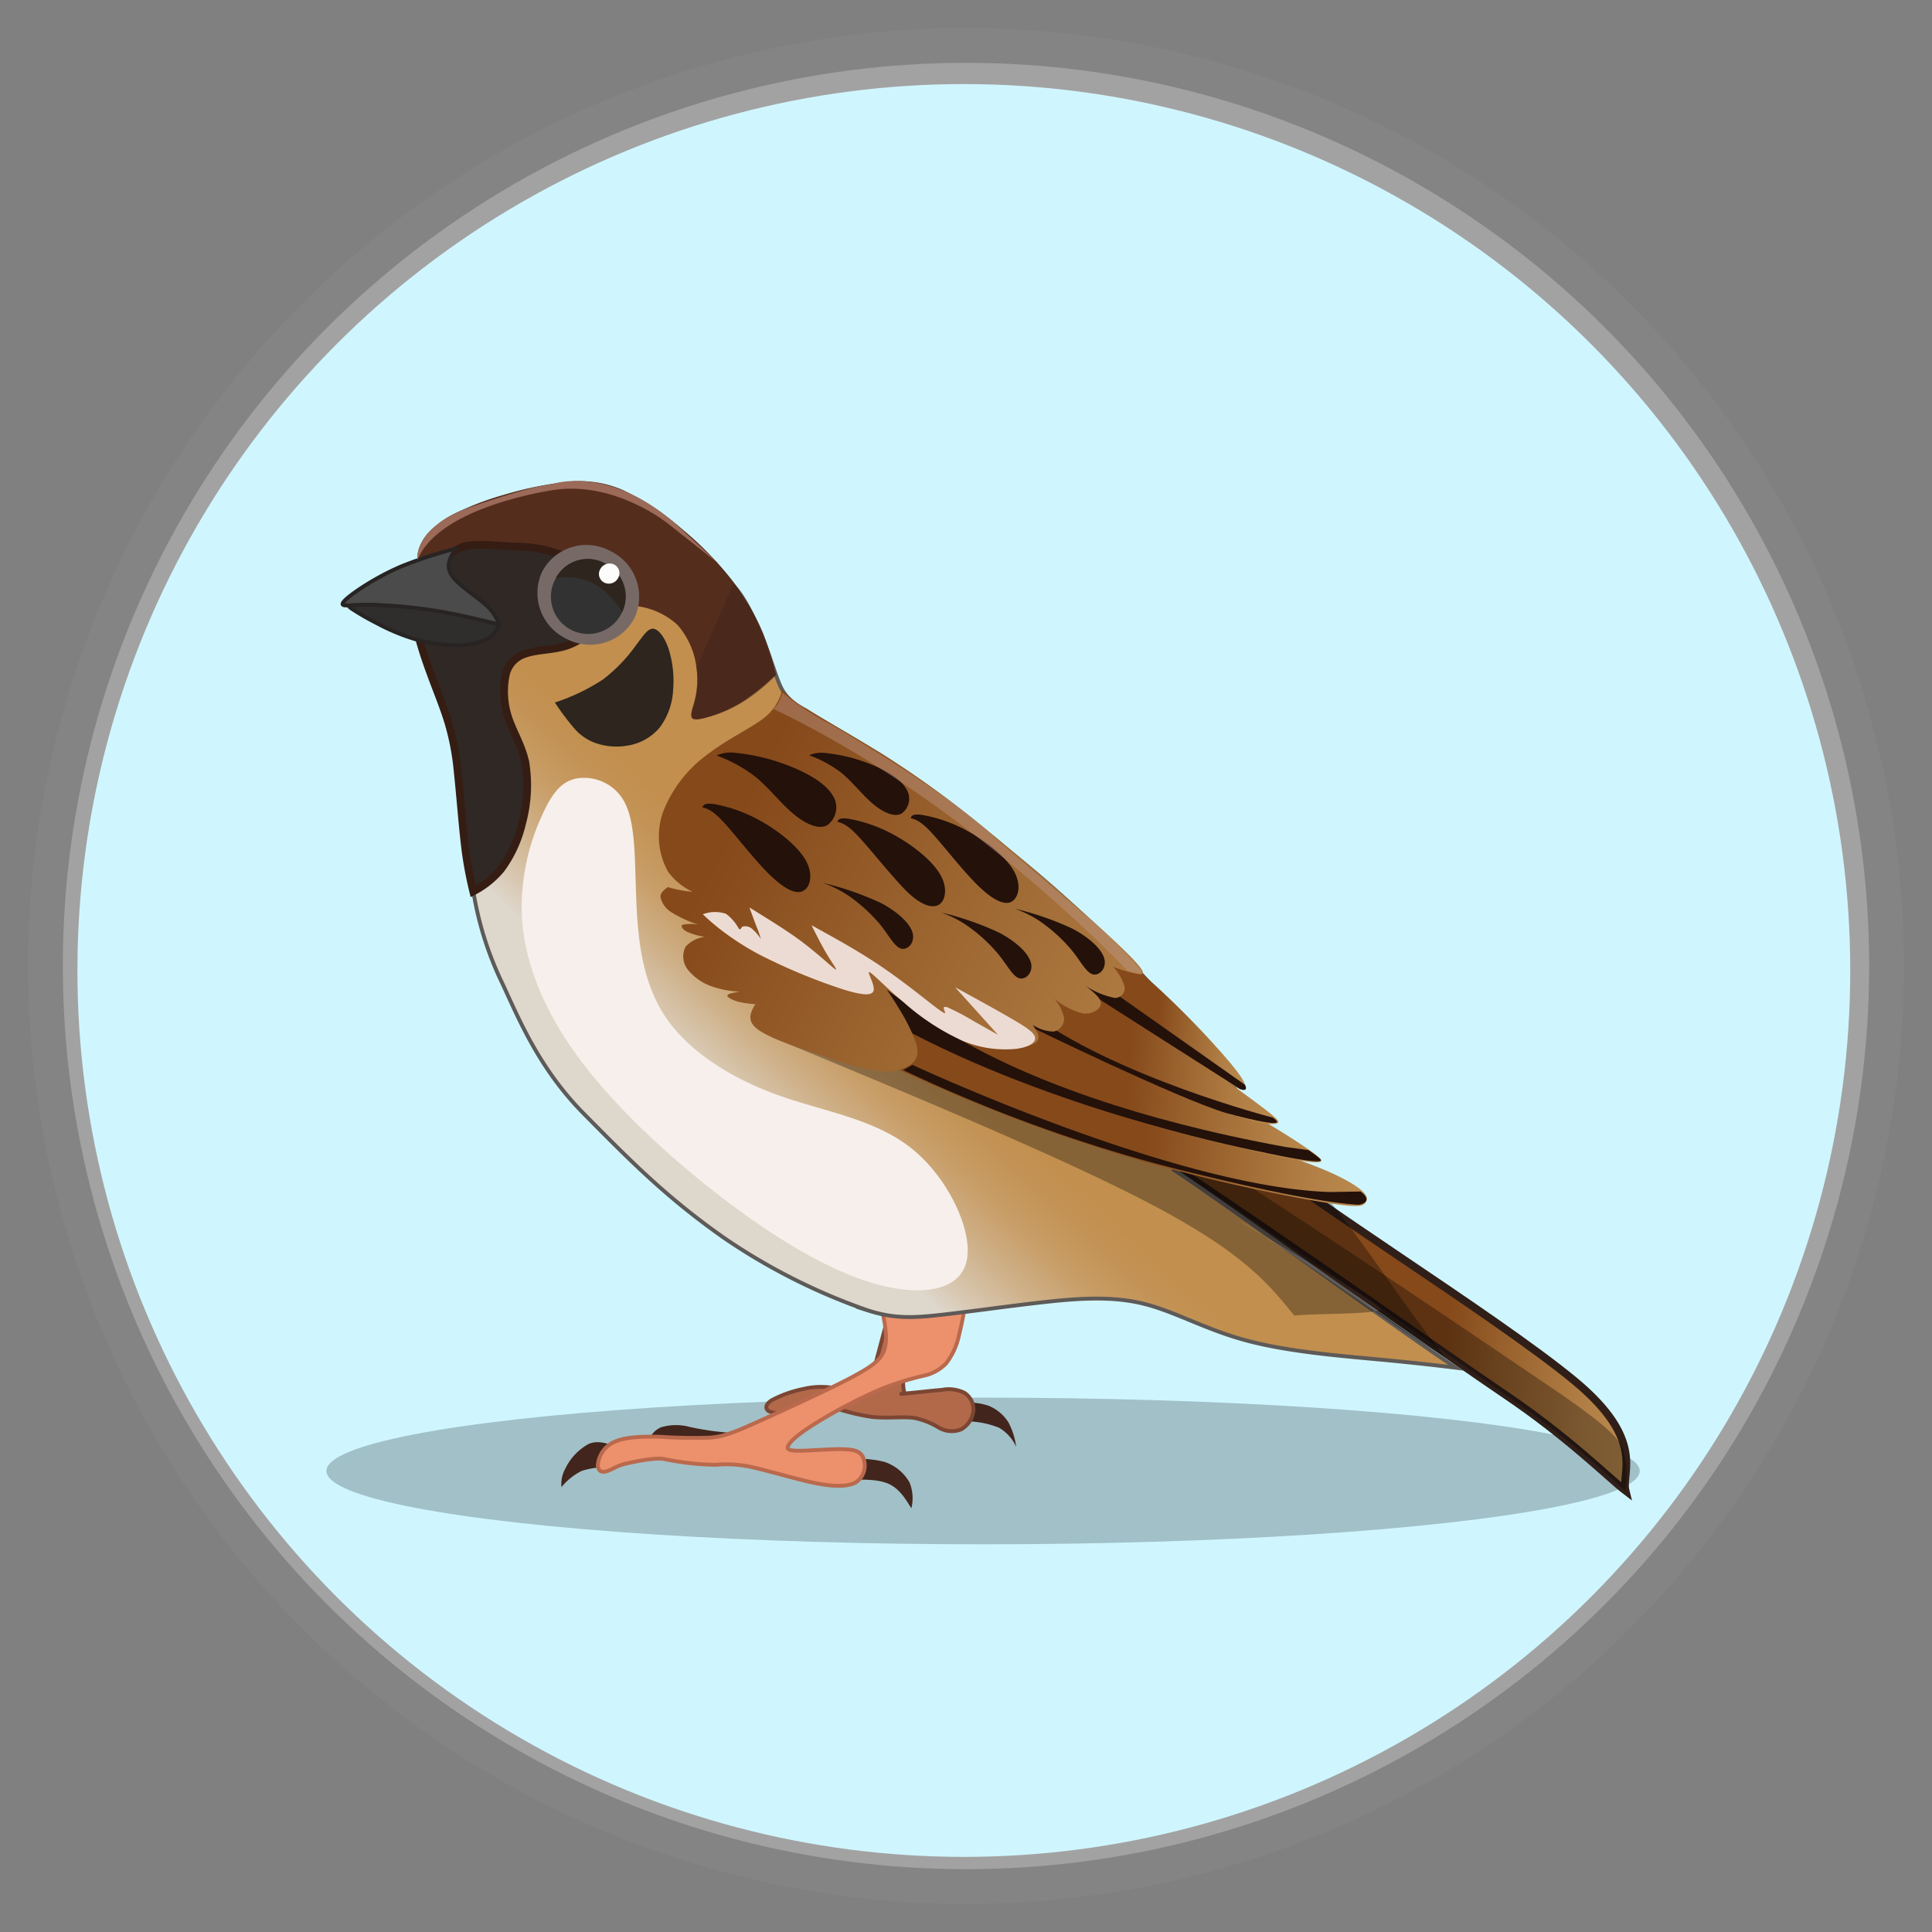 <svg xmlns="http://www.w3.org/2000/svg" xmlns:xlink="http://www.w3.org/1999/xlink" width="250.26" height="250.26" viewBox="0 0 250.26 250.26">
  <rect x="0" y="0" width="250.26" height="250.26" fill="#808080" stroke="none"/>
  <defs>
    <style>
      .facfcca9-7408-4dba-ac7f-98545396a2c4 {
        isolation: isolate;
      }

      .e03f8ba9-d757-40e3-9312-28ceb0fd4e3c {
        fill: #fffdfe;
        stroke: #878787;
        stroke-width: 9px;
        mix-blend-mode: multiply;
        opacity: 0.6;
      }

      .a55be518-91c9-44ec-b4ba-bfd74cea1453, .abca17ad-4c79-4293-9b8c-0394c89882c5, .abe32cb6-1bc5-438d-9b55-3ba9ba8a014d, .b1cbb720-3fc5-4c02-8765-e9d414af73fa, .bebdb4c7-7063-48d7-a504-373b803600fb, .e03f8ba9-d757-40e3-9312-28ceb0fd4e3c, .ee20ceed-691c-4f71-b7fd-07eacd4991d6, .f82ff777-e46d-41cf-bf5a-a9994683491f {
        stroke-miterlimit: 10;
      }

      .ff148e6d-a316-43f6-8451-f5bb1bb5dbfe {
        fill: #cff6ff;
      }

      .ea9120e4-5763-465b-8cf2-18ada16facde {
        fill: #000102;
        opacity: 0.22;
      }

      .ee20ceed-691c-4f71-b7fd-07eacd4991d6 {
        stroke: #301f18;
        fill: url(#f5166eaa-b6e8-4101-ba18-b045653f8ab7);
      }

      .a0e75cb7-9c23-45c1-bf21-55471b03c3f2, .a49566b1-2ccb-49e5-9ceb-023014f05494, .a55be518-91c9-44ec-b4ba-bfd74cea1453, .a7639973-68c3-46e8-a3b5-45d41bc62b85, .abca17ad-4c79-4293-9b8c-0394c89882c5, .abe32cb6-1bc5-438d-9b55-3ba9ba8a014d, .b1cbb720-3fc5-4c02-8765-e9d414af73fa, .b206d3cf-d3c8-4b2d-9c7d-b21396baddc3, .b4877405-beb7-426f-b95a-d38e35f013f3, .b62c60bd-b135-4fab-ac6b-6e5829ad1097, .b8b60b21-d8ec-4d5e-a423-438e9c6e737f, .b8eab17e-c61c-4e44-a784-6b2b58c75aed, .b97a7488-4c70-4832-9b78-0f28c34f0579, .bbc171ec-b947-452b-85a3-6333b8ccb400, .bc2761a0-c9db-44cf-b138-cfddc221f359, .bebdb4c7-7063-48d7-a504-373b803600fb, .bf7630d0-2eda-42f8-b08f-949ac98cb3fd, .e4c71b89-fa64-48b4-b961-e81a7cd1abe1, .e90fe2b6-886f-4345-b370-4efbd135a279, .ec333ec9-fd7e-4b82-b145-35064034e505, .ee20ceed-691c-4f71-b7fd-07eacd4991d6, .f52345c7-65b1-4308-a7a0-9aae4333b886, .f82ff777-e46d-41cf-bf5a-a9994683491f, .faffd642-d28e-4907-b389-255e5b96e7b6, .ff0a6588-ba98-4b58-865d-20b6a71ef7fc {
        fill-rule: evenodd;
      }

      .b206d3cf-d3c8-4b2d-9c7d-b21396baddc3 {
        fill: #42251c;
      }

      .b1cbb720-3fc5-4c02-8765-e9d414af73fa {
        fill: #b2694a;
        stroke: #7c4633;
      }

      .a55be518-91c9-44ec-b4ba-bfd74cea1453, .abca17ad-4c79-4293-9b8c-0394c89882c5, .abe32cb6-1bc5-438d-9b55-3ba9ba8a014d, .b1cbb720-3fc5-4c02-8765-e9d414af73fa, .bebdb4c7-7063-48d7-a504-373b803600fb {
        stroke-width: 0.5px;
      }

      .abca17ad-4c79-4293-9b8c-0394c89882c5 {
        fill: #ec916c;
        stroke: #ba694d;
      }

      .a0e75cb7-9c23-45c1-bf21-55471b03c3f2 {
        opacity: 0.31;
      }

      .a55be518-91c9-44ec-b4ba-bfd74cea1453 {
        stroke: #5e5a58;
        fill: url(#ab53c2d9-d581-46be-a62a-7d0fbd36617e);
      }

      .bc2761a0-c9db-44cf-b138-cfddc221f359 {
        fill: #2d251e;
      }

      .b97a7488-4c70-4832-9b78-0f28c34f0579 {
        fill: #552d1d;
      }

      .f52345c7-65b1-4308-a7a0-9aae4333b886 {
        fill: url(#eb6fc456-2c3e-4d29-843f-ccf80ad9154e);
      }

      .b8eab17e-c61c-4e44-a784-6b2b58c75aed {
        fill: url(#fbf932ea-a490-4eef-a2cd-cff8b1092ef2);
      }

      .faffd642-d28e-4907-b389-255e5b96e7b6 {
        fill: url(#f61a7933-acc6-481e-acec-92db9d5a461c);
      }

      .e90fe2b6-886f-4345-b370-4efbd135a279 {
        fill: url(#e4d0cef1-b813-47b0-bc13-c06e458814b5);
      }

      .bf7630d0-2eda-42f8-b08f-949ac98cb3fd {
        fill: #23110a;
      }

      .f82ff777-e46d-41cf-bf5a-a9994683491f {
        fill: #302824;
        stroke: #351d13;
      }

      .bebdb4c7-7063-48d7-a504-373b803600fb {
        fill: #302d2d;
      }

      .abe32cb6-1bc5-438d-9b55-3ba9ba8a014d, .bebdb4c7-7063-48d7-a504-373b803600fb {
        stroke: #282423;
      }

      .ff0a6588-ba98-4b58-865d-20b6a71ef7fc {
        fill: url(#f44a6791-4790-4af0-9b46-8909e6d50509);
      }

      .ec333ec9-fd7e-4b82-b145-35064034e505 {
        fill: #776a66;
      }

      .a7639973-68c3-46e8-a3b5-45d41bc62b85 {
        fill: #323232;
      }

      .a49566b1-2ccb-49e5-9ceb-023014f05494 {
        fill: #fdfdfb;
      }

      .abe32cb6-1bc5-438d-9b55-3ba9ba8a014d {
        fill: #4c4b4b;
      }

      .bbc171ec-b947-452b-85a3-6333b8ccb400 {
        fill: #ecdbd2;
      }

      .b62c60bd-b135-4fab-ac6b-6e5829ad1097 {
        fill: #f7efeb;
      }

      .e4c71b89-fa64-48b4-b961-e81a7cd1abe1 {
        fill: #3f251d;
        opacity: 0.47;
      }

      .b8b60b21-d8ec-4d5e-a423-438e9c6e737f {
        fill: #9b6a59;
      }

      .b4877405-beb7-426f-b95a-d38e35f013f3 {
        fill: #bf9a8c;
        opacity: 0.42;
      }
    </style>
    <linearGradient id="f5166eaa-b6e8-4101-ba18-b045653f8ab7" x1="-169.89" y1="62.81" x2="-97.97" y2="62.81" gradientTransform="matrix(0.85, 0.07, -0.07, 0.84, 300.29, 127.06)" gradientUnits="userSpaceOnUse">
      <stop offset="0.59" stop-color="#86491a"/>
      <stop offset="0.73" stop-color="#9b642f"/>
      <stop offset="0.9" stop-color="#b28046"/>
      <stop offset="1" stop-color="#ba8a4e"/>
    </linearGradient>
    <linearGradient id="ab53c2d9-d581-46be-a62a-7d0fbd36617e" x1="-56.57" y1="124.09" x2="-1.74" y2="54.83" gradientTransform="translate(161.1 33.9) rotate(4.69)" gradientUnits="userSpaceOnUse">
      <stop offset="0.07" stop-color="#ded7cc"/>
      <stop offset="0.11" stop-color="#d8c7b0"/>
      <stop offset="0.18" stop-color="#ceaf86"/>
      <stop offset="0.24" stop-color="#c89d67"/>
      <stop offset="0.3" stop-color="#c39355"/>
      <stop offset="0.34" stop-color="#c28f4e"/>
      <stop offset="0.4" stop-color="#c28f4e"/>
    </linearGradient>
    <linearGradient id="eb6fc456-2c3e-4d29-843f-ccf80ad9154e" x1="-45.37" y1="108.06" x2="25.84" y2="108.06" gradientTransform="translate(161.1 33.9) rotate(4.69)" xlink:href="#f5166eaa-b6e8-4101-ba18-b045653f8ab7"/>
    <linearGradient id="fbf932ea-a490-4eef-a2cd-cff8b1092ef2" x1="-43.4" y1="104.85" x2="19.53" y2="104.85" gradientTransform="translate(161.1 33.9) rotate(4.69)" xlink:href="#f5166eaa-b6e8-4101-ba18-b045653f8ab7"/>
    <linearGradient id="f61a7933-acc6-481e-acec-92db9d5a461c" x1="-35.24" y1="100.48" x2="13.59" y2="100.48" gradientTransform="translate(161.1 33.9) rotate(4.69)" xlink:href="#f5166eaa-b6e8-4101-ba18-b045653f8ab7"/>
    <linearGradient id="e4d0cef1-b813-47b0-bc13-c06e458814b5" x1="-20.53" y1="97.56" x2="8.96" y2="97.56" gradientTransform="translate(161.1 33.9) rotate(4.69)" xlink:href="#f5166eaa-b6e8-4101-ba18-b045653f8ab7"/>
    <linearGradient id="f44a6791-4790-4af0-9b46-8909e6d50509" x1="-67.79" y1="77.02" x2="32.76" y2="117.63" gradientTransform="translate(161.1 33.9) rotate(4.69)" gradientUnits="userSpaceOnUse">
      <stop offset="0.07" stop-color="#86491a"/>
      <stop offset="0.33" stop-color="#9b642f"/>
      <stop offset="0.66" stop-color="#b28046"/>
      <stop offset="0.86" stop-color="#ba8a4e"/>
    </linearGradient>
  </defs>
  <g class="facfcca9-7408-4dba-ac7f-98545396a2c4">
    <g id="b9f983df-7432-4e29-9924-02caa034e3ef" data-name="Layer 1">
      <g>
        <g>
          <circle class="e03f8ba9-d757-40e3-9312-28ceb0fd4e3c" cx="125.13" cy="125.13" r="116.99"/>
          <circle class="ff148e6d-a316-43f6-8451-f5bb1bb5dbfe" cx="124.85" cy="125.71" r="114.82"/>
        </g>
        <ellipse class="ea9120e4-5763-465b-8cf2-18ada16facde" cx="127.34" cy="190.54" rx="85.06" ry="9.5"/>
        <g id="e343e3e3-1e93-4cbe-9c6d-5e8ee7466ff5" data-name="27">
          <g>
            <path class="ee20ceed-691c-4f71-b7fd-07eacd4991d6" d="M152.13,151.19c14.24,9.36,34.75,24,42.91,29.51s13.45,10.83,15.53,12.41c-.59-2.37,2.68-6.52-6.58-14.21-5.23-4.34-14.92-10.86-22.82-16.19s-13.95-9.52-20-13.71C161.24,151.06,152.05,149.12,152.13,151.19Z"/>
            <path class="b206d3cf-d3c8-4b2d-9c7d-b21396baddc3" d="M110.74,189a12.6,12.6,0,0,1,3.84.37,5.8,5.8,0,0,1,3.25,2.69,5.42,5.42,0,0,1,.22,3.32c-.8-1.3-1.59-2.61-3.06-3.22s-3.63-.52-5.78-.43a24.12,24.12,0,0,0,1-2.5C110.26,188.81,110,189,110.74,189Z"/>
            <path class="b206d3cf-d3c8-4b2d-9c7d-b21396baddc3" d="M124.83,181.7a8.3,8.3,0,0,1,3.22.39,5.49,5.49,0,0,1,2.58,2.16,9.41,9.41,0,0,1,1,3.16,5.53,5.53,0,0,0-2.2-2.46,11.36,11.36,0,0,0-4-.83c-1.17-.09-1.84-.07-1.87-.45S124.22,182.49,124.83,181.7Z"/>
            <path class="b206d3cf-d3c8-4b2d-9c7d-b21396baddc3" d="M80.15,187.5c-1.34-.49-2.68-1-3.92-.45a7.24,7.24,0,0,0-3,3.18,4.1,4.1,0,0,0-.5,2.4,8,8,0,0,1,2.62-2.1,10.19,10.19,0,0,1,3.62-.46Z"/>
            <path class="b206d3cf-d3c8-4b2d-9c7d-b21396baddc3" d="M99.76,184.43A12.89,12.89,0,0,1,95,185.62a36.12,36.12,0,0,1-5.73-.8,6.74,6.74,0,0,0-3.66.07A2.92,2.92,0,0,0,84,186.7a5.45,5.45,0,0,0-.11,2.2l8.13-.21,5.3-1.87Z"/>
            <path class="b1cbb720-3fc5-4c02-8765-e9d414af73fa" d="M117.35,168.48c-.64,1-.48,11.1-.27,11.62s-1.1.51.33.39,3.24-.35,4.59-.45a4.55,4.55,0,0,1,2.94.39,2.56,2.56,0,0,1,1.15,2.3,3.17,3.17,0,0,1-1.61,2.43,3.3,3.3,0,0,1-2.81-.2,10,10,0,0,0-3.23-1.29c-1.43-.2-3.42.07-5.4-.12a27.38,27.38,0,0,1-5.92-1.55l-5.42,1.13a4.59,4.59,0,0,1-2.13-.34c-.44-.29-.49-.85.41-1.42a15,15,0,0,1,4.09-1.45,9.61,9.61,0,0,1,3.44-.2c1.28.11,3,.37,4.72.62.64-.85,2.84-10.71,3.48-11.56Z"/>
            <path class="abca17ad-4c79-4293-9b8c-0394c89882c5" d="M125.21,167.77a51.15,51.15,0,0,1-1,5.25,9,9,0,0,1-1.65,3.58,5.65,5.65,0,0,1-2.94,1.61,36.71,36.71,0,0,0-5.72,1.82,65.54,65.54,0,0,0-8.26,4.34c-2.21,1.37-3.19,2.27-3.5,2.82s0,.74,1.49.73,4-.25,5.63-.2,2.33.37,2.62,1.28a2.62,2.62,0,0,1-1,3c-1.15.68-3.33.55-5.8,0s-5.22-1.39-7.33-1.87a14.9,14.9,0,0,0-5-.39,34.69,34.69,0,0,1-6.69-.74c-1.24-.25-4.06.38-5.08.61s-1.87.85-2.52,1-1.08-.18-1-1a3.6,3.6,0,0,1,2.09-2.82c1.46-.69,3.8-.74,6.11-.67a63.19,63.19,0,0,0,6.34.1c1.75-.14,3-.63,6.23-2.08s8.52-3.87,11.73-5.54,4.35-2.6,4.69-4.11-.12-3.59-.58-5.67Z"/>
            <path class="a0e75cb7-9c23-45c1-bf21-55471b03c3f2" d="M151,150.63c12.5,8.08,36.68,24.89,44.66,30.51a127.06,127.06,0,0,1,14.89,12,13.14,13.14,0,0,0-.21-5.05c-.49-1.61-1.62-3.1-10-8.76s-28.17-19.14-43.7-29C157.27,152.13,150.46,148.85,151,150.63Z"/>
            <path class="a55be518-91c9-44ec-b4ba-bfd74cea1453" d="M54.06,73.32a9.94,9.94,0,0,1,2.2-4.18c1.12-1.22,2.71-2.21,5.63-3.34A50.16,50.16,0,0,1,72.59,63a14.3,14.3,0,0,1,9.88,2A52,52,0,0,1,92.9,73.75a28.62,28.62,0,0,1,5.44,7.93c1.12,2.45,1.84,4.95,2.48,6.58S102,90.68,105.48,93s9.75,6.14,16.62,10.91a151.34,151.34,0,0,1,22.18,18.53c7.89,8,16.25,18.36,19.92,25.37s-11.11.06-12.13,3.74c7.59,5,28.93,20.62,36.53,25.62-2.63-.32-5.26-.63-10.06-1.08s-11.76-1-17.2-2.48-9.33-3.84-13.53-4.81-8.73-.57-13.28-.05-9.13,1.18-12.67,1.57-6,.53-9.45-.58a78.54,78.54,0,0,1-18.65-9.41c-7.51-5.28-12.14-10-18.19-16.12s-8.67-13-10.71-17.27A43.15,43.15,0,0,1,61,113.1c-.67-5.24-.8-11.39-1.49-15.71s-1.95-6.81-3.08-9.75a49.59,49.59,0,0,1-2.51-8.81A11.87,11.87,0,0,1,54.06,73.32Z"/>
            <path class="bc2761a0-c9db-44cf-b138-cfddc221f359" d="M86.59,84a13.77,13.77,0,0,1,.6,5.39,8.84,8.84,0,0,1-1.73,4.84,6.77,6.77,0,0,1-4,2.32,8.35,8.35,0,0,1-4.26-.28,6.57,6.57,0,0,1-2.88-2A32.41,32.41,0,0,1,71.88,91,26.39,26.39,0,0,0,78.13,88a20.83,20.83,0,0,0,4.26-4.43c1-1.32,1.55-2.18,2.22-2.13S86.07,82.49,86.59,84Z"/>
            <path class="b97a7488-4c70-4832-9b78-0f28c34f0579" d="M77.17,79a11.48,11.48,0,0,1,5-.52,9.59,9.59,0,0,1,5.58,2.46,10.24,10.24,0,0,1,2.47,5.58A10.79,10.79,0,0,1,90,90.75c-.27,1.06-.57,1.79-.39,2.16s.83.37,2,0a18.26,18.26,0,0,0,4.54-2,29.76,29.76,0,0,0,4.37-3.53,39.3,39.3,0,0,0-1.66-5.31A30.15,30.15,0,0,0,95,75.38a42.66,42.66,0,0,0-6.71-6.9,33.54,33.54,0,0,0-7.6-5,13.83,13.83,0,0,0-7.1-1.07,45.08,45.08,0,0,0-8.24,1.66,38.28,38.28,0,0,0-6.18,2.32,12,12,0,0,0-3.45,2.38,6,6,0,0,0-1.54,2.62A7.63,7.63,0,0,0,54.13,74a55.52,55.52,0,0,0,2.06,10.16c1.06,3.06,2.67,5.63,3.78,6.46s1.73-.06,2.4-1.67,1.41-3.92,3.19-5.4,4.6-2.13,6.68-2.79S75.69,79.43,77.17,79Z"/>
            <path class="a0e75cb7-9c23-45c1-bf21-55471b03c3f2" d="M99.72,134.24c19.38,8,38.76,16.09,50.08,22.12s14.59,10,17.86,14.06c2.13-.29,10.9-.13,11.17-.85s-16.7-10.29-18.29-11.43c6,3.37,20.72,14.31,26.69,17.68-5.52-6.88-9.27-13.08-14.79-20a185.73,185.73,0,0,0-32.35-13.69C128.26,138.61,114,136.43,99.72,134.24Z"/>
            <path class="f52345c7-65b1-4308-a7a0-9aae4333b886" d="M107.56,134.39c6.54,3.1,13.08,6.19,20.35,9.1a214.08,214.08,0,0,0,23.29,7.81c8,2.17,16.14,3.78,20.47,4.48s4.88.47,5.21,0,.43-1.08-1.57-2.35-6.09-3.16-15.13-5.64-23-5.56-32.53-9.43-14.53-8.51-19.56-13.16C107.91,128.28,107.74,131.34,107.56,134.39Z"/>
            <path class="b8eab17e-c61c-4e44-a784-6b2b58c75aed" d="M109.77,128.87c6.79,4.21,13.58,8.42,24.3,12.3a262,262,0,0,0,32.08,8.75c6.72,1.33,5.53.45,3-1.27A98.7,98.7,0,0,0,154,140.27c-8.77-4.11-22.46-9.76-36.15-15.41Z"/>
            <path class="faffd642-d28e-4907-b389-255e5b96e7b6" d="M118.22,125.55c8.49,4.27,17,8.55,24.29,11.9a179.76,179.76,0,0,0,17.19,7c3.78,1.23,5.24,1.28,5.73,1.06s0-.69-3.79-3.48-11-7.88-16.6-11.66-9.7-6.27-13.78-8.74Z"/>
            <path class="e90fe2b6-886f-4345-b370-4efbd135a279" d="M133.14,123.7c7.66,4.79,15.31,9.59,19.9,12.53s6.1,4,7,4.55,1.26.49,1.26,0-.35-1.34-3.15-4.5a116.88,116.88,0,0,0-11.86-11.6,19.26,19.26,0,0,0-8.38-4.21Z"/>
            <g>
              <path class="bf7630d0-2eda-42f8-b08f-949ac98cb3fd" d="M117,138.61l1.2-.67s34,15.85,54.08,16.47l3.95-.07s1.83,1.24-.14,1.71c0,0-4.8.11-23.5-4.58A194.2,194.2,0,0,1,117,138.61Z"/>
              <path class="bf7630d0-2eda-42f8-b08f-949ac98cb3fd" d="M115.25,128s11.55,13.31,51.25,20.57l3,.41s1.61,1.11,1.59,1.29c0,0,.68.78-8.22-1.17,0,0-24.29-4.66-44.62-15.2l-5.82-5.15Z"/>
              <path class="bf7630d0-2eda-42f8-b08f-949ac98cb3fd" d="M164.84,144.76s-20.58-5.3-31.71-13.78l.08,1.88s19.22,9.39,25.57,11.3C158.78,144.16,167.7,146.64,164.84,144.76Z"/>
              <path class="bf7630d0-2eda-42f8-b08f-949ac98cb3fd" d="M160.6,141.05l-22.82-14.56,1.72-1.31,21.77,15.34S161.83,141.54,160.6,141.05Z"/>
            </g>
            <path class="f82ff777-e46d-41cf-bf5a-a9994683491f" d="M57.12,73.07c.89-.67,1.45-1.92,3.18-2.33s4.63.05,6.9.07a15.88,15.88,0,0,1,6,1.28,9.73,9.73,0,0,1,3.54,2.39,6.23,6.23,0,0,1,1.77,3.17A4.27,4.27,0,0,1,77.3,80.9a8.7,8.7,0,0,1-4,2.77c-1.71.54-3.78.49-5.22,1a3.67,3.67,0,0,0-2.6,2.93A10.73,10.73,0,0,0,65.86,93c.63,1.91,1.78,3.63,2.22,5.93a18.61,18.61,0,0,1-.44,7.67,16.18,16.18,0,0,1-2.75,6,11.7,11.7,0,0,1-3.59,2.87,48.66,48.66,0,0,1-1.08-5.94c-.33-2.76-.62-6.68-.93-9.51a32.53,32.53,0,0,0-1.23-6.48c-.59-1.93-1.44-4-2.08-5.73s-1.08-3-1.41-4.14a10.54,10.54,0,0,1-.52-3.55,12.43,12.43,0,0,1,.94-4A7.22,7.22,0,0,1,57.12,73.07Z"/>
            <path class="bebdb4c7-7063-48d7-a504-373b803600fb" d="M45.56,78.85a33.51,33.51,0,0,0,3.34,1.92A26.45,26.45,0,0,0,54,82.86a18.94,18.94,0,0,0,5.53.7,7.91,7.91,0,0,0,3.78-.91,3.3,3.3,0,0,0,1.34-1.76,33.51,33.51,0,0,0-6.2-2.57,22.58,22.58,0,0,0-6.69-.65,48.17,48.17,0,0,0-6.34.78C45.23,78.45,45,78.46,45.56,78.85Z"/>
            <path class="ff0a6588-ba98-4b58-865d-20b6a71ef7fc" d="M101.33,89.35a6.58,6.58,0,0,1-2.47,3.73c-1.68,1.29-4.64,2.65-7.25,4.67a16.59,16.59,0,0,0-5.75,7.51,9.45,9.45,0,0,0,.66,7.63,8.16,8.16,0,0,0,3.21,2.63,15.84,15.84,0,0,1-3.23-.61c-.49.37-1,.74-.94,1.32a3.11,3.11,0,0,0,1.51,2,16.17,16.17,0,0,0,3.42,1.56,5.24,5.24,0,0,0-2.07,0c-.29.18,0,.63.63.93a9.38,9.38,0,0,0,2.26.64,4,4,0,0,0-2.48,1.24,2.75,2.75,0,0,0,.21,2.93,6.85,6.85,0,0,0,3.24,2.27,12.54,12.54,0,0,0,3.56.65c-.79.13-1.58.26-1.62.5s.66.59,1.38.8a12,12,0,0,0,2.23.32c-.6,1.08-1.2,2.15.37,3.3s5.32,2.39,8.37,3.4a37.1,37.1,0,0,0,7.29,2,5.9,5.9,0,0,0,4.17-.91c.82-.65,1-1.51.61-2.83a24.13,24.13,0,0,0-2.13-4.29c-.73-1.21-1.19-1.89-1.65-2.56a55.21,55.21,0,0,0,8.86,5.52,21.72,21.72,0,0,0,7.83,1.92c1.9,0,2.72-.46,2.91-1s-.24-1.21-.68-1.86a5,5,0,0,0,2.7.86,1.71,1.71,0,0,0,1.36-1.71,5.42,5.42,0,0,0-1.29-2.57,9.35,9.35,0,0,0,3.76,1.94c1.18.12,2.26-.55,2.29-1.28s-1-1.52-2-2.31a10.69,10.69,0,0,0,3.78,1.57,1.24,1.24,0,0,0,1.27-1.53,6.25,6.25,0,0,0-1.49-2.52,17,17,0,0,0,3.47,1c.74,0,.86-.39-2.76-3.84s-11-9.92-16.68-14.57a131,131,0,0,0-13.68-10c-4-2.48-7.84-4.62-10-6A11.18,11.18,0,0,1,101.33,89.35Z"/>
            <g>
              <path class="ec333ec9-fd7e-4b82-b145-35064034e505" d="M70.25,74a6.56,6.56,0,0,0,3.08,8.72,6.49,6.49,0,0,0,8.83-2.61,6.56,6.56,0,0,0-3.08-8.72A6.49,6.49,0,0,0,70.25,74Z"/>
              <path class="a7639973-68c3-46e8-a3b5-45d41bc62b85" d="M72,74.89A4.83,4.83,0,1,0,78.41,73,4.68,4.68,0,0,0,72,74.89Z"/>
              <path class="bc2761a0-c9db-44cf-b138-cfddc221f359" d="M72,74.89c3.77-.59,6.5,1.09,8.59,4.41A4.74,4.74,0,0,0,78.41,73,4.68,4.68,0,0,0,72,74.89Z"/>
              <path class="a49566b1-2ccb-49e5-9ceb-023014f05494" d="M77.75,73.73a1.25,1.25,0,0,0,.53,1.74,1.36,1.36,0,0,0,1.79-.6,1.26,1.26,0,0,0-.53-1.75A1.37,1.37,0,0,0,77.75,73.73Z"/>
            </g>
            <path class="abe32cb6-1bc5-438d-9b55-3ba9ba8a014d" d="M59,71.07a57.83,57.83,0,0,0-7,2.29,33.85,33.85,0,0,0-5.5,3c-1.33.9-2,1.5-2.11,1.8s.39.29,1.11.24A27.54,27.54,0,0,1,49,78.37a66.84,66.84,0,0,1,7.49.75c2.76.45,5.46,1.11,8.16,1.77a6,6,0,0,0-1.91-2.7c-1.26-1.09-3.46-2.47-4.25-3.7S58.35,72.16,59,71.07Z"/>
            <path class="bbc171ec-b947-452b-85a3-6333b8ccb400" d="M93.69,120.68a34.68,34.68,0,0,0,6,3.63,74.66,74.66,0,0,0,9.49,3.84c2.62.82,3.9.87,4,.08s-.92-2.41-.55-2.3,2.14,2,4.4,3.88a30.56,30.56,0,0,0,7.63,5,14.35,14.35,0,0,0,6.89,1.06c1.69-.2,2.51-.77,2.53-1.36s-.77-1.22-2.64-2.32-4.79-2.71-7.72-4.31l5.56,6.17-3.17-1.79a31.88,31.88,0,0,0-3.34-1.76c-.67-.23-.55.12-.42.44s.27.6-1.08-.42-4.2-3.35-7.15-5.35-6-3.66-9-5.32c.68,1.36,1.36,2.71,2.06,3.87s1.42,2.1,1,1.82-2-1.78-4-3.32-4.57-3.1-7.1-4.67c.27.75.55,1.51.86,2.33a16.07,16.07,0,0,1,.62,1.75s-.46-.73-1-1.18a1.38,1.38,0,0,0-1.35-.43c-.28.15-.27.58-.53.24a5.83,5.83,0,0,0-1.64-1.89,4.43,4.43,0,0,0-3,.06A28.85,28.85,0,0,0,93.69,120.68Z"/>
            <path class="bf7630d0-2eda-42f8-b08f-949ac98cb3fd" d="M95.43,97.54a25.77,25.77,0,0,1,6.35,1.5c2.47.91,5,2.27,6,3.87a2.85,2.85,0,0,1-.65,4c-1.11.57-2.79-.16-4.4-1.52s-3.16-3.35-4.81-4.72a18.81,18.81,0,0,0-5.1-2.81A4.64,4.64,0,0,1,95.43,97.54Z"/>
            <path class="bf7630d0-2eda-42f8-b08f-949ac98cb3fd" d="M109.92,106.06a19,19,0,0,1,5.87,2.08c2.39,1.3,4.92,3.28,6,5.14s.64,3.6-.35,4S118.89,117,117,115s-4.23-4.94-5.71-6.55-2.15-1.82-2.82-2C108.57,106.18,108.71,105.89,109.92,106.06Z"/>
            <path class="bf7630d0-2eda-42f8-b08f-949ac98cb3fd" d="M121.91,118.2a38.73,38.73,0,0,1,7.49,2.6c2.16,1.12,3.81,2.64,4.14,3.91s-.68,2.26-1.53,2-1.55-1.72-2.73-3.16a20.71,20.71,0,0,0-4.14-3.74A13.91,13.91,0,0,0,121.91,118.2Z"/>
            <path class="bf7630d0-2eda-42f8-b08f-949ac98cb3fd" d="M107,97.55a21.22,21.22,0,0,1,5.3,1.26c2.07.76,4.19,1.9,5,3.24a2.37,2.37,0,0,1-.54,3.35c-.93.47-2.33-.13-3.68-1.27s-2.64-2.81-4-3.95a15.56,15.56,0,0,0-4.27-2.35A4.06,4.06,0,0,1,107,97.55Z"/>
            <path class="bf7630d0-2eda-42f8-b08f-949ac98cb3fd" d="M119.43,105.56a18.87,18.87,0,0,1,5.87,2.07c2.4,1.3,4.92,3.28,6,5.14s.64,3.6-.34,4.06-2.54-.38-4.46-2.3-4.24-4.93-5.72-6.55-2.15-1.82-2.82-2C118.08,105.67,118.22,105.39,119.43,105.56Z"/>
            <path class="bf7630d0-2eda-42f8-b08f-949ac98cb3fd" d="M131.42,117.7a38.5,38.5,0,0,1,7.49,2.59c2.16,1.13,3.82,2.65,4.14,3.91s-.68,2.26-1.53,2-1.55-1.72-2.73-3.16a21,21,0,0,0-4.13-3.74A14.47,14.47,0,0,0,131.42,117.7Z"/>
            <path class="bf7630d0-2eda-42f8-b08f-949ac98cb3fd" d="M92.46,104.15a19.22,19.22,0,0,1,5.87,2.08c2.39,1.3,4.92,3.28,6,5.14s.64,3.6-.35,4.06-2.53-.38-4.46-2.3-4.23-4.94-5.71-6.55-2.15-1.82-2.82-2C91.11,104.27,91.25,104,92.46,104.15Z"/>
            <path class="bf7630d0-2eda-42f8-b08f-949ac98cb3fd" d="M106.59,114.36a39.28,39.28,0,0,1,7.5,2.6c2.16,1.13,3.81,2.65,4.13,3.91s-.67,2.26-1.52,2-1.56-1.72-2.73-3.16a21,21,0,0,0-4.14-3.74A14.8,14.8,0,0,0,106.59,114.36Z"/>
            <path class="b62c60bd-b135-4fab-ac6b-6e5829ad1097" d="M74.69,100.84A5.91,5.91,0,0,1,81,104.11c1.37,2.8,1.21,7.54,1.43,12.69s.82,10.68,3.94,15.17,8.76,7.91,14.73,10,12.24,3,17,6.81,8,10.75,7.1,14.61-6,4.66-12.3,2.77-13.66-6.51-20.74-12.09S78.37,142,74.05,135.75s-6.22-12.1-6.46-17.25a28.33,28.33,0,0,1,2.49-12.58C71.4,102.89,72.63,101.24,74.69,100.84Z"/>
            <path class="e4c71b89-fa64-48b4-b961-e81a7cd1abe1" d="M89.9,93.15s5,.06,10.62-5.69c0,0-2.66-9.69-5.52-11.89l-4.78,10.9a11.2,11.2,0,0,1-.43,4.91S89.13,93.14,89.9,93.15Z"/>
            <path class="b8b60b21-d8ec-4d5e-a423-438e9c6e737f" d="M54.07,72.55s-.74-3.88,6.35-6.68c0,0,7.9-2.84,11.1-3.16,0,0,7-2.52,15.68,4.86l6,5.53-6.63-5.24s-6.76-5.53-14.71-4.41C71.82,63.45,56.88,65.5,54.07,72.55Z"/>
            <path class="b4877405-beb7-426f-b95a-d38e35f013f3" d="M101.37,89.72a36.24,36.24,0,0,0,6.43,4.22s15.08,8.74,21,14.52l14,12a68,68,0,0,1,4.79,5s1.36,1.16-1.55.28c0,0-20.59-21.94-45.91-33.93C100.16,91.79,100.81,91.53,101.37,89.72Z"/>
          </g>
        </g>
      </g>
    </g>
  </g>
</svg>
